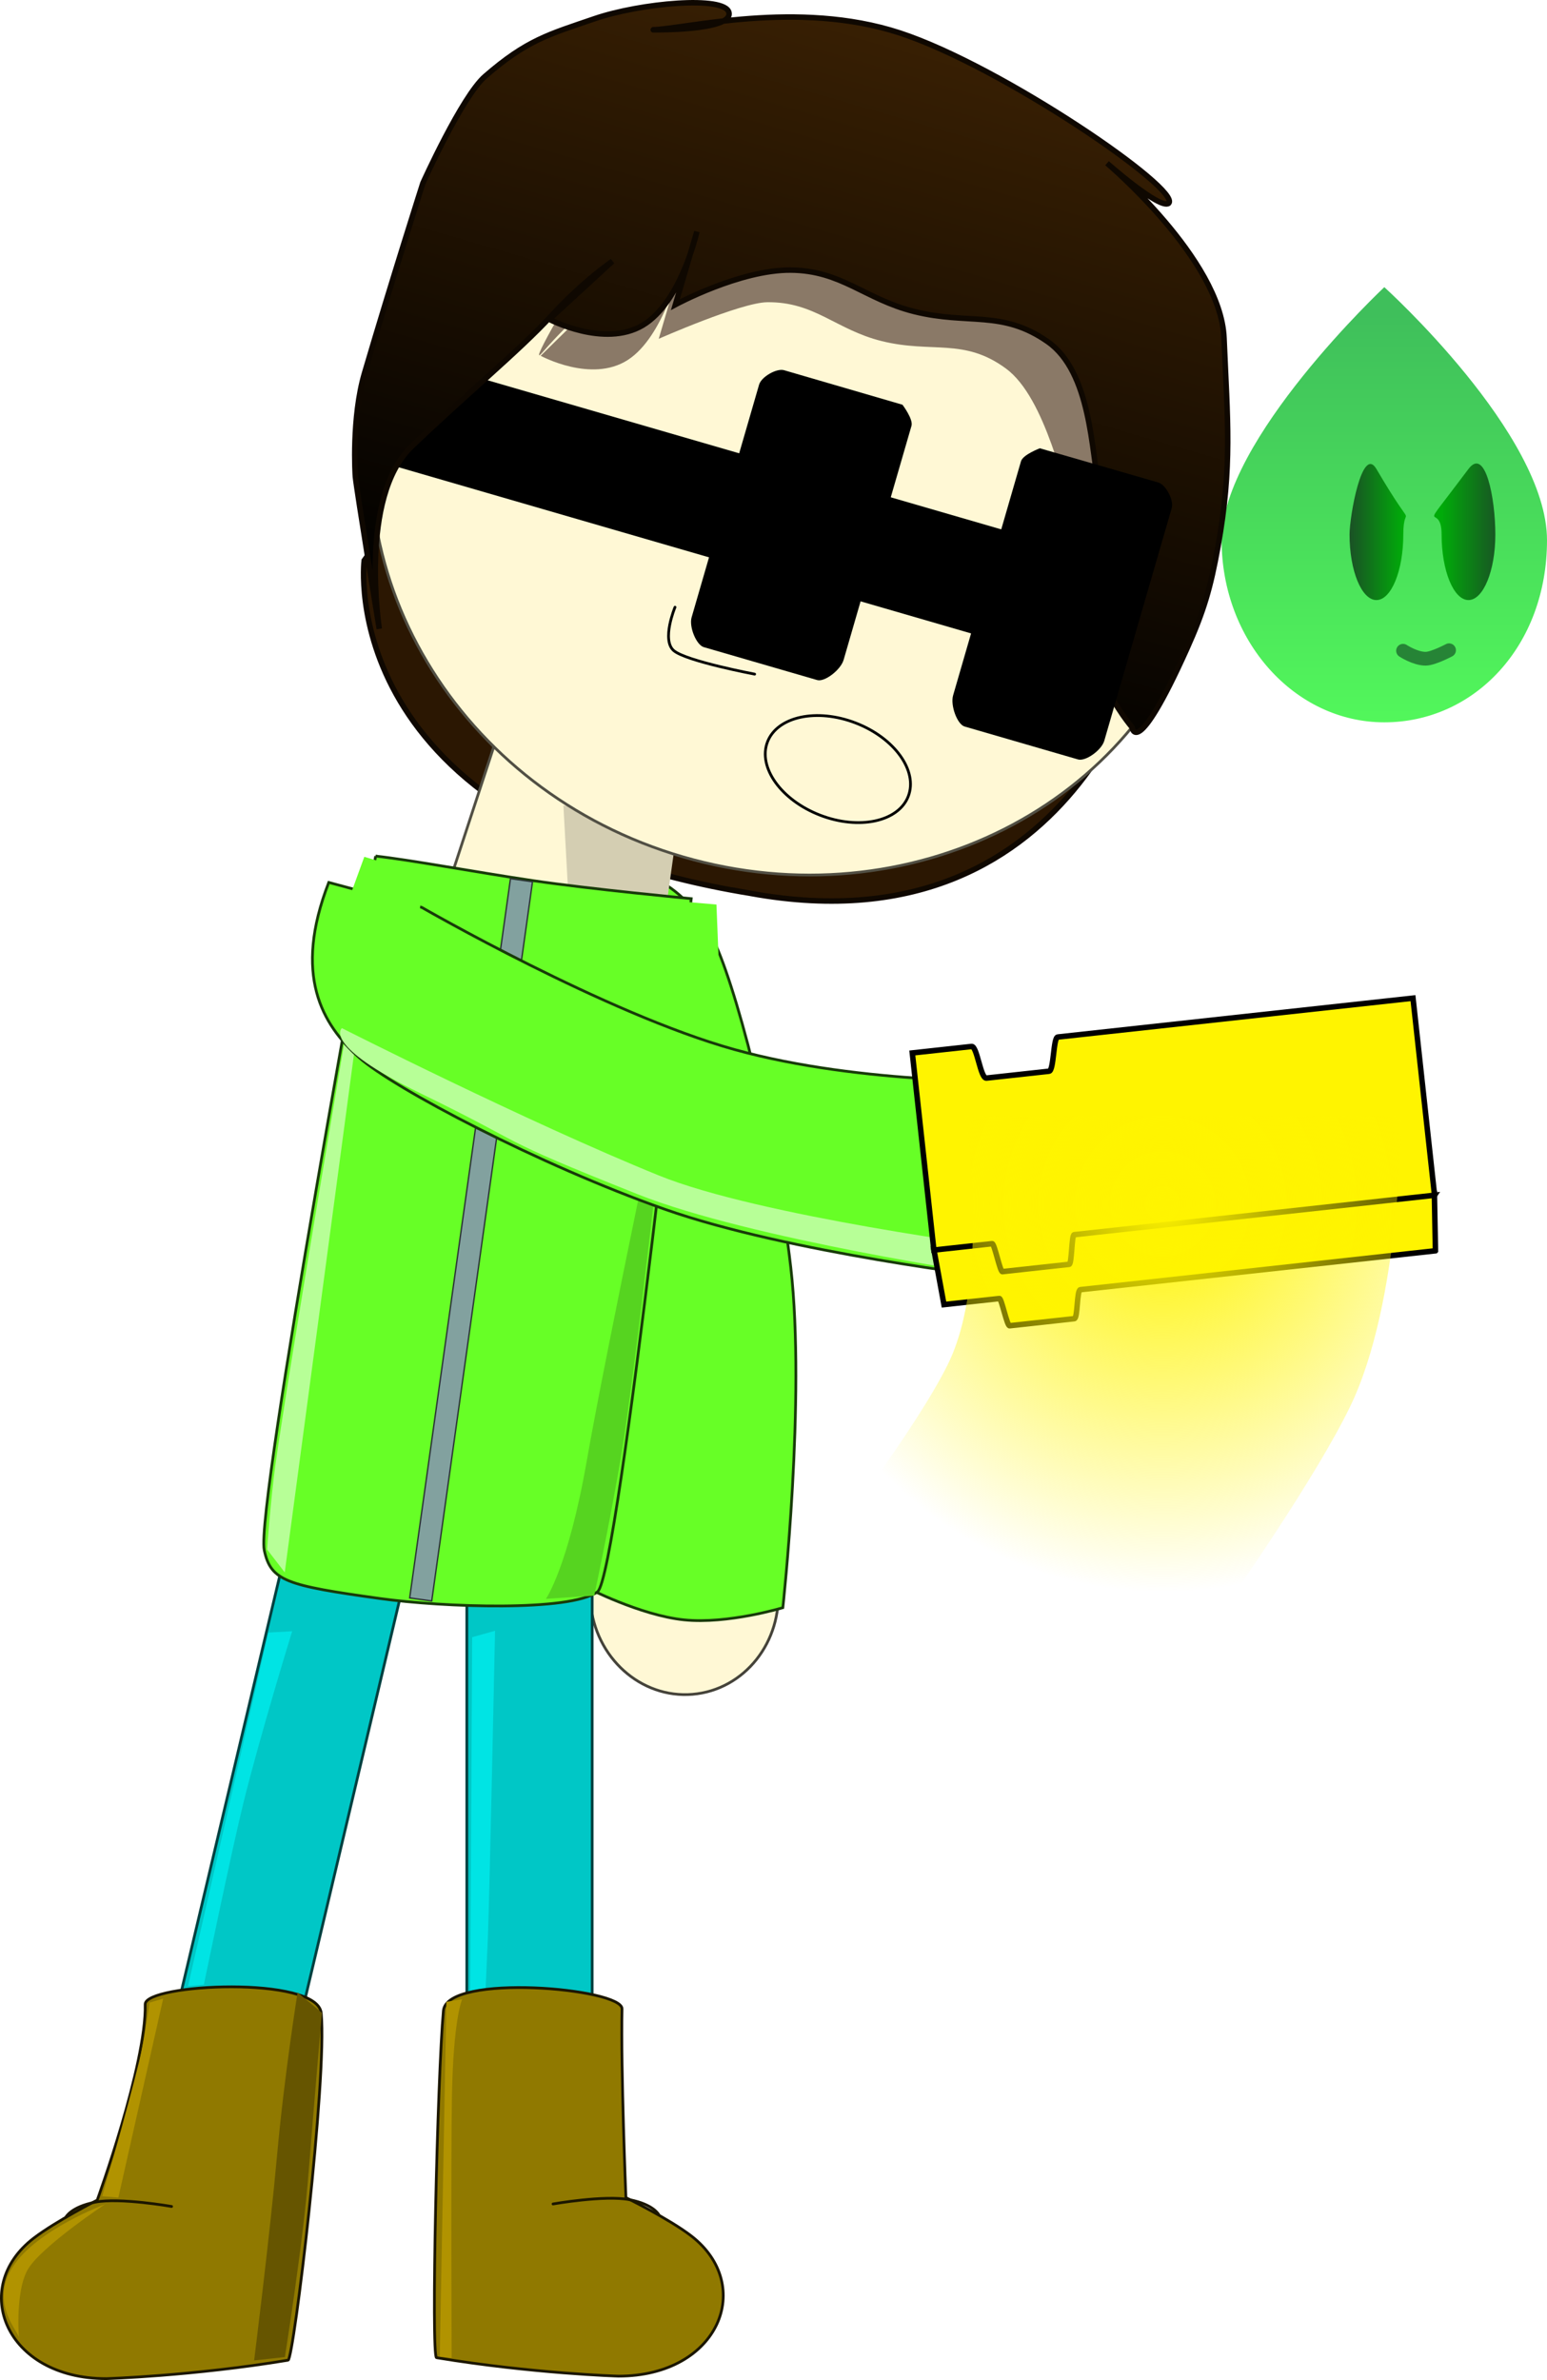 <svg version="1.1" xmlns="http://www.w3.org/2000/svg" xmlns:xlink="http://www.w3.org/1999/xlink" width="281.903" height="433.457" viewBox="0,0,281.903,433.457"><defs><linearGradient x1="421.156" y1="58.474" x2="421.156" y2="132.835" gradientUnits="userSpaceOnUse" id="color-1"><stop offset="0" stop-color="#3fbf5b"/><stop offset="1" stop-color="#52f75b"/></linearGradient><linearGradient x1="431.593" y1="98.631" x2="441.387" y2="98.631" gradientUnits="userSpaceOnUse" id="color-2"><stop offset="0" stop-color="#00ab09"/><stop offset="1" stop-color="#185723"/></linearGradient><linearGradient x1="414.822" y1="98.631" x2="424.616" y2="98.631" gradientUnits="userSpaceOnUse" id="color-3"><stop offset="0" stop-color="#1a5125"/><stop offset="1" stop-color="#00ac09"/></linearGradient><linearGradient x1="337.881" y1="1.601" x2="301.571" y2="126.759" gradientUnits="userSpaceOnUse" id="color-4"><stop offset="0" stop-color="#3b2103"/><stop offset="1" stop-color="#000000"/></linearGradient><radialGradient cx="380.75" cy="220.508" r="70.75" gradientUnits="userSpaceOnUse" id="color-5"><stop offset="0" stop-color="#fff400"/><stop offset="1" stop-color="#fff400" stop-opacity="0"/></radialGradient></defs><g transform="translate(-168.899,-1.281)"><g data-paper-data="{&quot;isPaintingLayer&quot;:true}" fill-rule="nonzero" stroke-linejoin="miter" stroke-miterlimit="10" stroke-dasharray="" stroke-dashoffset="0" style="mix-blend-mode: normal"><g data-paper-data="{&quot;index&quot;:null,&quot;origRot&quot;:0}" stroke-width="0.5" stroke-linecap="butt"><path d="M295.111,309.852c-9.433,0.796 -17.765,-6.673 -18.61,-16.684c-0.845,-10.011 6.117,-18.771 15.55,-19.568c9.433,-0.796 17.765,6.673 18.61,16.684c0.845,10.011 -6.117,18.771 -15.55,19.568z" data-paper-data="{&quot;origPos&quot;:null}" fill="#fff8d5" stroke="#45433a"/><path d="M268.67,159.201c17.913,-2.611 25.471,4.6 29.83,12.491c4.082,7.389 11.761,36.505 14.499,60.425c2.738,23.92 -1.445,61.962 -1.445,61.962c0,0 -10.047,3.038 -18.023,2.215c-7.976,-0.824 -17.792,-5.914 -17.792,-5.914c0,0 7.197,-28.084 6.077,-52.318c-1.119,-24.234 -12.503,-61.316 -12.503,-61.316z" data-paper-data="{&quot;origRot&quot;:0,&quot;origPos&quot;:null}" fill="#67ff26" stroke="#183b09"/></g><path d="M196.305,387.77l26.332,-111.129l22.841,0.14l-26.332,111.129z" data-paper-data="{&quot;origRot&quot;:0,&quot;index&quot;:null}" fill="#00c7c6" stroke="#004040" stroke-width="0.5" stroke-linecap="butt"/><g data-paper-data="{&quot;index&quot;:null}" stroke="#1b1600" stroke-width="0.5"><path d="M221.397,431.127c-17.478,2.891 -33.141,3.361 -33.141,3.361c-18.378,0 -24.984,-16.578 -13.215,-25.584c4.025,-3.081 11.577,-6.928 11.577,-6.928c0,0 8.981,-24.702 8.739,-35.659c-0.083,-3.751 31.441,-5.286 32.076,1.612c1.102,11.973 -5.016,63.03 -6.035,63.199z" data-paper-data="{&quot;origPos&quot;:null}" fill="#907900" stroke-linecap="butt"/><path d="M180.892,405.093c0,0 0.91,-1.879 5.368,-2.749c4.457,-0.869 13.908,0.787 13.908,0.787" data-paper-data="{&quot;origPos&quot;:null}" fill="none" stroke-linecap="round"/></g><path d="M203.164,362.979l14.651,-64.368l4.323,-0.24c0,0 -5.917,19.196 -8.936,31.478c-2.198,8.94 -7.156,32.891 -7.156,32.891z" fill="#00e4e4" stroke="none" stroke-width="0" stroke-linecap="butt"/><path d="M305.671,163.987c-76.387,-12.566 -70.409,-60.624 -70.409,-60.624c0,0 23.879,-34.723 66.76,-28.75c42.882,5.973 77.23,41.003 77.23,41.003c0,0 -12.174,59.545 -73.582,48.371z" data-paper-data="{&quot;index&quot;:null,&quot;origRot&quot;:0}" fill="#2b1702" stroke="#0f0801" stroke-width="1" stroke-linecap="butt"/><path d="M253.967,397.599v-117.538h22.841v117.538z" data-paper-data="{&quot;index&quot;:null}" fill="#00c7c6" stroke="#004040" stroke-width="0.5" stroke-linecap="butt"/><path d="M254.58,365.468l0.359,-66.013l4.169,-1.171c0,0 -0.987,48.067 -1.31,55.979c-0.133,3.242 -0.456,10.346 -0.456,10.346z" data-paper-data="{&quot;origRot&quot;:0}" fill="#00e4e4" stroke="none" stroke-width="0" stroke-linecap="butt"/><g data-paper-data="{&quot;index&quot;:null}" stroke="#1b1600" stroke-width="0.5"><path d="M248.447,430.672c-1.019,-0.169 0.153,-51.225 1.255,-63.199c0.635,-6.897 32.628,-4.082 32.545,-0.33c-0.242,10.956 0.709,34.377 0.709,34.377c0,0 7.822,3.848 11.848,6.928c11.769,9.007 5.162,25.584 -13.215,25.584c0,0 -15.663,-0.47 -33.141,-3.361z" data-paper-data="{&quot;origPos&quot;:null}" fill="#907900" stroke-linecap="butt"/><path d="M269.676,402.676c0,0 9.45,-1.656 13.908,-0.787c4.458,0.869 5.368,2.749 5.368,2.749" data-paper-data="{&quot;origPos&quot;:null}" fill="none" stroke-linecap="round"/></g><path d="M249.501,165.87c0,0 2.637,-8.042 4.325,-13.189c3.242,-9.886 8.307,-25.333 8.307,-25.333l33.569,11.007l-12.631,38.522z" data-paper-data="{&quot;index&quot;:null,&quot;origRot&quot;:0}" fill="#fff8d5" stroke="#514f44" stroke-width="0.5" stroke-linecap="butt"/><path d="M292.219,152.752l-2.016,14.473l-17.673,-1.706l-0.965,-17.549z" data-paper-data="{&quot;index&quot;:null,&quot;origRot&quot;:0}" fill="#d4ceb2" stroke="#000000" stroke-width="0" stroke-linecap="butt"/><path d="M237.351,157.202c5.819,0.607 18.057,2.888 28.592,4.452c10.535,1.564 28.915,3.296 28.915,3.296c0,0 -13.148,123.34 -17.076,126.23c-4.945,3.638 -28.029,2.848 -39.684,1.224c-17.02,-2.371 -19.854,-3.167 -21.046,-8.801c-1.643,-7.763 20.3,-126.401 20.3,-126.401z" data-paper-data="{&quot;index&quot;:null,&quot;origRot&quot;:0}" fill="#67ff26" stroke="#183b09" stroke-width="0.5" stroke-linecap="butt"/><path d="M243.554,292.299l18.365,-130.991l4.015,0.559c0,0 -8.524,60.804 -13.979,99.722c-1.867,13.318 -4.386,31.27 -4.386,31.27z" data-paper-data="{&quot;index&quot;:null,&quot;origRot&quot;:0}" fill="#82a19f" stroke="#2b3434" stroke-width="0.25" stroke-linecap="butt"/><path d="M284.844,190.169l3.496,-25.096l11.115,0.942l1.022,25.547z" data-paper-data="{&quot;index&quot;:null,&quot;origRot&quot;:0}" fill="#67ff26" stroke="none" stroke-width="0" stroke-linecap="butt"/><path d="M217.565,283.462c0,0 0.699,-9.492 1.51,-15.316c2.434,-17.475 14.103,-86.069 14.103,-86.069l1.669,0.406l-14.061,105.17z" data-paper-data="{&quot;origRot&quot;:0}" fill="#b7ff97" stroke="none" stroke-width="0" stroke-linecap="butt"/><path d="M187.518,401.271c0,0 4.335,-14.765 6.803,-24.831c0.907,-3.7 1.844,-10.441 1.844,-10.441l2.47,-0.721l-8.166,36.233z" fill="#b19300" stroke="none" stroke-width="0" stroke-linecap="butt"/><path d="M171.22,414.137c4.303,-6.753 16.813,-11.409 16.813,-11.409c0,0 -11.286,7.499 -13.93,11.649c-2.644,4.15 -1.681,14.11 -1.681,12.85c0,-1.26 -5.504,-6.337 -1.201,-13.09z" fill="#b19300" stroke="none" stroke-width="0" stroke-linecap="butt"/><path d="M249.038,430.47l1.201,-64.608l2.882,-0.48c0,0 -1.605,3.468 -1.863,17.525c-0.21,11.438 -0.058,47.803 -0.058,47.803z" fill="#b19300" stroke="none" stroke-width="0" stroke-linecap="butt"/><path d="M215.207,431.173c0,0 2.85,-22.671 4.181,-37.366c1.33,-14.695 3.738,-29.644 3.738,-29.644l4.433,3.706c0,0 -1.53,17.647 -2.413,28.941c-1.029,13.17 -4.339,33.746 -4.339,33.746z" fill="#665500" stroke="none" stroke-width="0" stroke-linecap="butt"/><path d="M268.374,292.473c0,0 4.058,-5.752 7.449,-25.154c3.608,-20.648 15.48,-76.775 15.48,-76.775c0,0 -4.452,42.407 -8.216,69.423c-1.746,12.533 -5.901,31.915 -5.901,31.915z" data-paper-data="{&quot;origRot&quot;:0}" fill="#56d420" stroke="none" stroke-width="0" stroke-linecap="butt"/><g><path d="M391.51,99.659c0,-18.322 29.646,-46.079 29.646,-46.079c0,0 29.646,26.755 29.646,46.079c0,19.324 -13.273,33.175 -29.646,33.175c-16.373,0 -29.646,-14.853 -29.646,-33.175z" data-paper-data="{&quot;origPos&quot;:null,&quot;index&quot;:null}" fill="url(#color-1)" stroke="#0066ff" stroke-width="0" stroke-linecap="butt"/><g data-paper-data="{&quot;index&quot;:null}"><g data-paper-data="{&quot;origPos&quot;:null}" stroke="#ffffff" stroke-width="0" stroke-linecap="butt"><path d="M436.49,110.566c-2.704,0 -4.897,-5.343 -4.897,-11.935c0,-6.591 -5.239,1.565 4.897,-11.935c3.084,-4.107 4.897,5.343 4.897,11.935c0,6.591 -2.192,11.935 -4.897,11.935z" data-paper-data="{&quot;origPos&quot;:null,&quot;index&quot;:null}" fill="url(#color-2)"/><path d="M419.719,110.566c-2.704,0 -4.897,-5.343 -4.897,-11.935c0,-3.35 2.296,-16.363 4.897,-11.935c7.636,13 4.897,5.343 4.897,11.935c0,6.591 -2.192,11.935 -4.897,11.935z" data-paper-data="{&quot;origPos&quot;:null,&quot;index&quot;:null}" fill="url(#color-3)"/></g><path d="M432.955,119.703c0,0 -2.88,1.532 -4.241,1.547c-1.912,0.021 -4.146,-1.453 -4.146,-1.453" data-paper-data="{&quot;origPos&quot;:null}" fill="none" stroke="#268436" stroke-width="2.5" stroke-linecap="round"/></g></g><g data-paper-data="{&quot;origRot&quot;:0}"><path d="M387.817,109.678c-11.093,38.237 -53.366,59.578 -94.42,47.668c-41.054,-11.91 -65.342,-52.562 -54.25,-90.799c11.093,-38.237 53.366,-59.578 94.42,-47.668c41.054,11.91 65.342,52.562 54.25,90.799z" data-paper-data="{&quot;index&quot;:null}" fill="#fff8d5" stroke="#514f44" stroke-width="0.5" stroke-linecap="butt"/><path d="M373.707,86.868l16.232,16.991c0,0 -22.737,-2.299 -24.932,-7.756c-2.195,-5.457 -5.51,-22.326 -12.782,-27.689c-7.684,-5.667 -13.463,-2.736 -22.655,-5.012c-8.358,-2.069 -12.222,-7.192 -20.881,-7.077c-4.818,0.064 -19.75,6.66 -19.75,6.66l3.914,-13.299c0,0 -2.914,12.872 -9.55,17.151c-6.637,4.279 -15.878,-0.758 -15.878,-0.758l10.943,-10.736c0,0 -4.915,3.56 -10.563,10.066c-5.648,6.506 25.467,-44.594 29.481,-48.316c7.251,-6.725 56.289,24.628 69.102,27.422c8.718,1.901 7.321,42.351 7.321,42.351z" data-paper-data="{&quot;index&quot;:null}" fill="#8a7967" stroke="#000000" stroke-width="0" stroke-linecap="butt"/><path d="M236.267,84.848l5.497,-18.948l144.783,42.003l-5.497,18.948z" data-paper-data="{&quot;index&quot;:null}" fill="#000000" stroke="#000000" stroke-width="0" stroke-linecap="butt"/><path d="M369.166,90.211c-1.381,-6.613 -1.435,-21.143 -9.33,-26.687c-8.343,-5.858 -14.469,-3.028 -24.358,-5.506c-8.99,-2.253 -13.233,-7.485 -22.5,-7.547c-9.268,-0.062 -21.008,6.295 -21.008,6.295l3.918,-13.298c0,0 -2.856,12.889 -9.874,17.057c-7.018,4.168 -17.015,-1.087 -17.015,-1.087l11.496,-10.575c0,0 -5.189,3.481 -11.103,9.91c-5.914,6.429 -15.947,14.653 -25.54,23.889c-9.593,9.236 -5.839,33.145 -5.839,33.145c0,0 -4.093,-25.036 -4.361,-27.71c-0.028,-0.28 -0.714,-10.755 1.675,-18.875c4.879,-16.586 10.632,-34.596 10.632,-34.596c0,0 7.115,-15.788 11.336,-19.45c7.625,-6.616 11.567,-7.613 19.926,-10.48c8.359,-2.867 23.793,-4.262 24.51,-1.14c0.78,3.399 -14.042,3.153 -13.947,3.151c6.007,-0.146 26.478,-5.513 45.078,0.574c18.6,6.087 51.403,28.544 49.005,31.025c-1.583,1.232 -11.234,-7.291 -11.234,-7.291c0,0 20.716,17.454 21.317,31.806c0.622,14.846 1.531,23.344 -1.096,37.969c-1.355,7.543 -2.565,11.749 -5.712,18.737c-9.226,20.488 -9.944,14.222 -9.944,14.222c0,0 -11.544,-13.227 -6.154,-26.114c0,0 1.502,-10.809 0.122,-17.422z" data-paper-data="{&quot;index&quot;:null}" fill="url(#color-4)" stroke="#0f0801" stroke-width="1" stroke-linecap="butt"/><path d="M342.582,127.918c1.589,-5.477 7.538,-25.982 12.367,-42.629c0.351,-1.211 3.441,-2.365 3.441,-2.365c0,0 12.989,3.74 21.588,6.234c1.365,0.396 2.855,3.234 2.443,4.654c-4.799,16.542 -10.799,37.225 -12.297,42.387c-0.499,1.721 -3.412,3.791 -4.778,3.395c0,0 -16.632,-4.825 -20.672,-5.997c-1.346,-0.391 -2.623,-3.853 -2.093,-5.679z" data-paper-data="{&quot;index&quot;:null}" fill="#000000" stroke="#00360a" stroke-width="0" stroke-linecap="butt"/><path d="M322.627,121.461c-0.53,1.826 -3.461,4.068 -4.807,3.677c-4.039,-1.172 -20.672,-5.997 -20.672,-5.997c-1.365,-0.396 -2.718,-3.704 -2.219,-5.424c1.498,-5.163 7.498,-25.845 12.297,-42.387c0.412,-1.42 3.189,-3.02 4.554,-2.624c8.599,2.495 21.573,6.287 21.573,6.287c0,0 1.993,2.629 1.642,3.839c-4.829,16.647 -10.778,37.152 -12.367,42.629z" data-paper-data="{&quot;index&quot;:null}" fill="#000000" stroke="#00360a" stroke-width="0" stroke-linecap="butt"/><path d="M306.414,124.057c0,0 -12.435,-2.347 -14.726,-4.272c-2.291,-1.925 0.215,-7.92 0.215,-7.92" fill="none" stroke="#000000" stroke-width="0.5" stroke-linecap="round"/></g><g data-paper-data="{&quot;origRot&quot;:0}" stroke-linecap="butt"><g data-paper-data="{&quot;index&quot;:null,&quot;origRot&quot;:0}" stroke-width="0.5"><path d="M369.745,221.423c-2.884,9.017 -12.978,13.846 -22.547,10.786c-9.569,-3.06 -14.988,-12.85 -12.105,-21.867c2.884,-9.017 12.978,-13.846 22.547,-10.786c9.569,3.06 14.988,12.85 12.105,21.867z" data-paper-data="{&quot;origPos&quot;:null}" fill="#fff8d5" stroke="#45433a"/><path d="M245.765,166.543c0,0 33.602,19.38 56.974,25.884c23.372,6.505 52.353,5.763 52.353,5.763c0,0 2.769,10.705 1.79,18.663c-0.979,7.958 -6.185,17.073 -6.185,17.073c0,0 -38.015,-4.421 -60.719,-12.433c-22.704,-8.013 -49.368,-22.001 -55.659,-27.631c-6.717,-6.011 -12.058,-14.989 -5.511,-31.866z" data-paper-data="{&quot;origRot&quot;:0,&quot;origPos&quot;:null}" fill="#67ff26" stroke="#183b09"/></g><path d="M349.844,233.504c0,0 -44.19,-6.539 -64.718,-14.713c-27.336,-10.885 -18.962,-8.359 -39.578,-18.379c-18.111,-8.802 -14.351,-11.884 -14.351,-11.884c0,0 33.635,17.041 57.764,26.837c18.372,7.458 63.028,13.202 63.028,13.202z" data-paper-data="{&quot;origRot&quot;:0}" fill="#b7ff97" stroke="none" stroke-width="0"/></g><path d="M226.796,180.625l8.49,-23.295l10.988,3.279l-3.106,22.297z" data-paper-data="{&quot;index&quot;:null,&quot;origRot&quot;:0}" fill="#67ff26" stroke="none" stroke-width="0" stroke-linecap="butt"/><g data-paper-data="{&quot;origRot&quot;:0,&quot;index&quot;:null}" fill="#fff400" stroke="#000000" stroke-width="1" stroke-linecap="butt"><path d="M430.473,229.08c0,0 -40.571,4.439 -64.691,7.079c-0.7,0.077 -0.454,5.21 -1.125,5.284c-4.897,0.536 -9.001,0.985 -11.779,1.289c-0.476,0.052 -1.471,-5 -1.867,-4.957c-4.962,0.543 -10.096,1.105 -10.096,1.105l-1.874,-10.212l91.241,-9.984l0.192,10.396z" data-paper-data="{&quot;origRot&quot;:0}"/><path d="M430.312,218.964c0,0 -48.825,5.343 -65.667,7.185c-0.486,0.053 -0.412,5.343 -0.923,5.399c-4.424,0.484 -7.453,0.816 -12.153,1.33c-0.442,0.048 -1.451,-5.139 -1.882,-5.092c-6.247,0.684 -10.616,1.162 -10.616,1.162l-3.928,-35.898c0,0 5.203,-0.569 10.803,-1.182c1.015,-0.111 1.612,5.878 2.711,5.758c5.502,-0.602 6.076,-0.665 11.405,-1.248c0.903,-0.099 0.75,-6.137 1.589,-6.228c16.743,-1.832 64.732,-7.083 64.732,-7.083l3.928,35.898z" data-paper-data="{&quot;origRot&quot;:0}"/></g><path d="M334.408,146.304c-1.791,4.637 -8.986,6.177 -16.069,3.441c-7.084,-2.736 -11.374,-8.713 -9.583,-13.35c1.791,-4.637 8.986,-6.177 16.069,-3.441c7.084,2.736 11.374,8.713 9.583,13.35z" data-paper-data="{&quot;origRot&quot;:0}" fill="none" stroke="#000000" stroke-width="0.5" stroke-linecap="butt"/><path d="M282.75,328.508c0,0 47.387,-55.774 58.8,-78.6c8.08,-16.16 3.2,-45.4 3.2,-45.4h79.5c0,0 0.01,33.789 -9.364,53.028c-12.204,25.045 -57.636,84.472 -57.636,84.472z" fill="url(#color-5)" stroke="none" stroke-width="0" stroke-linecap="butt"/></g></g></svg>